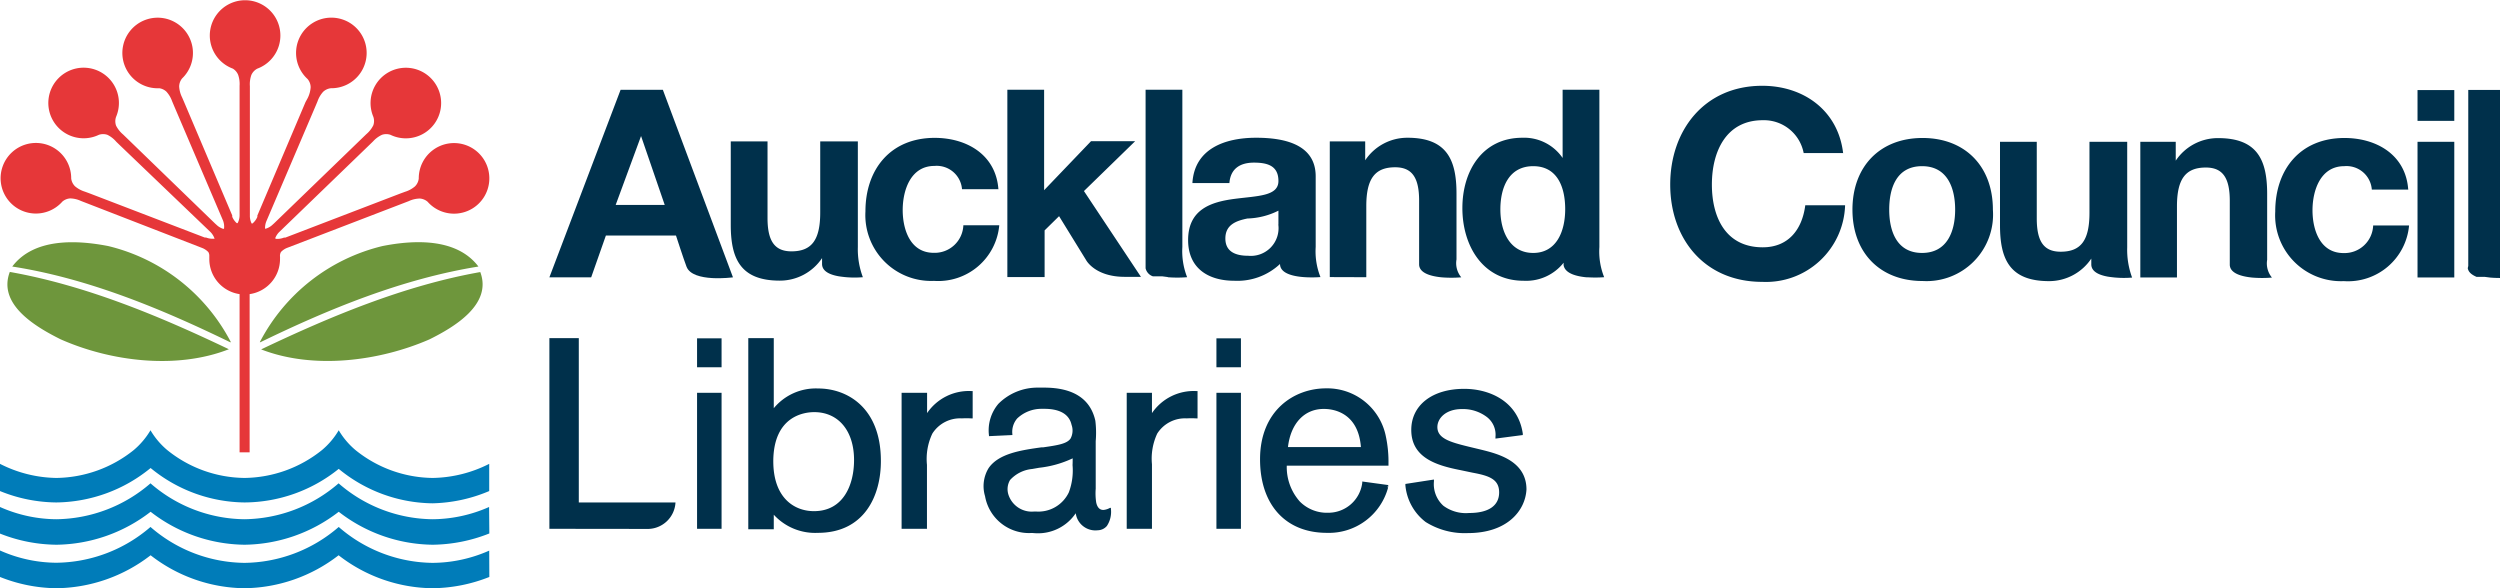 <svg xmlns="http://www.w3.org/2000/svg" viewBox="0 0 204 48" width="204" height="48"><defs><style>.cls-1{fill:#e63739}.cls-2{fill:#6e963c}.cls-3{fill:#007cb9}.cls-4{fill:#00304b}</style></defs><title>Asset 1</title><g id="Layer_2" data-name="Layer 2"><g id="Layer_1-2" data-name="Layer 1"><path class="cls-1" d="M19.55 36.91V24a2.89 2.89 0 0 1-2.47-2.86v-.24a.58.58 0 0 0-.08-.33 1.42 1.42 0 0 0-.54-.35L7 16.55l-.39-.15a2.23 2.23 0 0 0-.88-.21 1.08 1.08 0 0 0-.64.26 2.88 2.88 0 1 1 .72-1.89 1.07 1.07 0 0 0 .31.64 2.29 2.29 0 0 0 .81.44l.38.14 9.39 3.6h.11a1.42 1.42 0 0 0 .63.1h.07a1.4 1.4 0 0 0-.36-.57l-7.36-7.05-.3-.29a2.26 2.26 0 0 0-.73-.57 1.09 1.09 0 0 0-.69 0 2.88 2.88 0 1 1 1.4-1.46 1.08 1.08 0 0 0 0 .71 2.28 2.28 0 0 0 .57.72l.29.28 7.23 7 .09.08a1.43 1.43 0 0 0 .55.34h.08a1.39 1.39 0 0 0-.08-.67l-4-9.37-.16-.38a2.25 2.25 0 0 0-.47-.78A1.08 1.08 0 0 0 13 7.2a2.88 2.88 0 1 1 1.86-.8 1.07 1.07 0 0 0-.24.66 2.29 2.29 0 0 0 .24.89l.16.37 3.93 9.26v.11a1.43 1.43 0 0 0 .37.52h.07a1.39 1.39 0 0 0 .16-.66V7a2.26 2.26 0 0 0-.12-.9 1.08 1.08 0 0 0-.43-.5 2.88 2.88 0 1 1 2 0 1.07 1.07 0 0 0-.49.52 2.29 2.29 0 0 0-.12.91V17.6a1.41 1.41 0 0 0 .14.63.08.08 0 0 0 .08 0 1.42 1.42 0 0 0 .39-.53v-.11l3.93-9.26.18-.33a2.3 2.3 0 0 0 .24-.89 1.07 1.07 0 0 0-.25-.66 2.88 2.88 0 1 1 1.9.75 1.09 1.09 0 0 0-.63.29 2.26 2.26 0 0 0-.46.78l-.16.38-4 9.37a1.41 1.41 0 0 0-.12.63.08.08 0 0 0 .09 0 1.42 1.42 0 0 0 .55-.34l.09-.08 7.24-7 .29-.28a2.29 2.29 0 0 0 .57-.72 1.06 1.06 0 0 0 0-.71 2.88 2.88 0 1 1 1.4 1.48 1.09 1.09 0 0 0-.69 0 2.26 2.26 0 0 0-.73.54l-.3.29-7.32 7.07a1.42 1.42 0 0 0-.36.53.08.08 0 0 0 .07.06 1.43 1.43 0 0 0 .64-.1h.11l9.39-3.6.38-.14a2.27 2.27 0 0 0 .81-.44 1.06 1.06 0 0 0 .31-.64 2.88 2.88 0 1 1 .72 1.89 1.09 1.09 0 0 0-.64-.26 2.23 2.23 0 0 0-.89.21l-.39.15-9.5 3.65a1.4 1.4 0 0 0-.54.35.63.63 0 0 0-.08.39.7.7 0 0 1 0 .12v.06A2.89 2.89 0 0 1 20.37 24v12.91z"/><path class="cls-2" d="M21.31 28.51C27 25.8 33 23.3 39.19 22.2c1 2.66-2.17 4.51-4.14 5.49-4.1 1.79-9.48 2.48-13.74.82m-2.52-.58C13.18 25.2 7.18 22.71 1 21.75c1.78-2.35 5.27-2.17 7.84-1.67a15.32 15.32 0 0 1 10 7.84m-.17.58c-4.27 1.67-9.64 1-13.74-.82-2-1-5.14-2.83-4.13-5.49 6.21 1.1 12.21 3.6 17.88 6.31m2.52-.58a15.32 15.32 0 0 1 10-7.84c2.57-.51 6.06-.68 7.84 1.67-6.2 1-12.19 3.45-17.8 6.18"/><path class="cls-3" d="M39.93 43.53a12.85 12.85 0 0 1-4.62.92 12.7 12.7 0 0 1-7.67-2.69 12.78 12.78 0 0 1-7.69 2.69 12.69 12.69 0 0 1-7.66-2.69 12.79 12.79 0 0 1-7.69 2.69 12.77 12.77 0 0 1-4.6-.91v-2.17a11.48 11.48 0 0 0 4.59 1 11.94 11.94 0 0 0 7.69-2.93 11.85 11.85 0 0 0 7.66 2.93 11.94 11.94 0 0 0 7.69-2.93 11.85 11.85 0 0 0 7.66 2.93 11.57 11.57 0 0 0 4.62-1zm0 3.55a12.88 12.88 0 0 1-4.63.92 12.69 12.69 0 0 1-7.67-2.69A12.79 12.79 0 0 1 19.95 48a12.69 12.69 0 0 1-7.66-2.69A12.8 12.8 0 0 1 4.59 48 12.77 12.77 0 0 1 0 47.08v-2.16a11.46 11.46 0 0 0 4.59 1A11.93 11.93 0 0 0 12.28 43a11.85 11.85 0 0 0 7.66 2.93 11.93 11.93 0 0 0 7.7-2.93 11.85 11.85 0 0 0 7.66 2.93 11.55 11.55 0 0 0 4.62-1zM26.28 36.72a6.21 6.21 0 0 0 1.36-1.61A6.29 6.29 0 0 0 29 36.72 10.19 10.19 0 0 0 35.3 39a10.52 10.52 0 0 0 4.62-1.15v2.22a12.52 12.52 0 0 1-4.62 1 12.24 12.24 0 0 1-7.66-2.81A12.33 12.33 0 0 1 19.95 41a12.24 12.24 0 0 1-7.66-2.81A12.34 12.34 0 0 1 4.59 41 12.43 12.43 0 0 1 0 40.07v-2.22A10.42 10.42 0 0 0 4.59 39a10.28 10.28 0 0 0 6.33-2.28 6.29 6.29 0 0 0 1.36-1.61 6.27 6.27 0 0 0 1.36 1.61A10.19 10.19 0 0 0 19.95 39a10.28 10.28 0 0 0 6.33-2.28"/><path class="cls-4" d="M173.58 11.57v8.62a6.52 6.52 0 0 0 .4 2.46 8.16 8.16 0 0 1-2-.08c-.71-.13-1.33-.41-1.33-1v-.47a4.14 4.14 0 0 1-3.45 1.84c-3.23 0-4-1.82-4-4.56v-6.81h3v6.25c0 1.82.53 2.72 1.95 2.72 1.65 0 2.35-.92 2.35-3.17v-5.8zm1.07 11.07V11.57h2.89v1.54a4.14 4.14 0 0 1 3.46-1.84c3.23 0 4 1.82 4 4.56v5.37a1.81 1.81 0 0 0 .39 1.45 9.78 9.78 0 0 1-1.61 0c-.89-.09-1.83-.35-1.83-1.06v-5.2c0-1.82-.54-2.72-1.95-2.72-1.65 0-2.36.92-2.36 3.17v5.8zm26.76-.94V7.34h3v12.85a5.84 5.84 0 0 0 .39 2.46 9.73 9.73 0 0 1-1.6 0l-.46-.06h-.66c-.43-.19-.66-.4-.71-.71m-1.1-12.02h-3V7.35h3zm-3 1.71h3v11.07h-3zm-.73 3.9h-3a2.07 2.07 0 0 0-2.25-1.91c-1.95 0-2.59 2-2.59 3.6s.62 3.49 2.53 3.49a2.34 2.34 0 0 0 2.42-2.25h2.93a5 5 0 0 1-5.33 4.54 5.37 5.37 0 0 1-5.59-5.68c0-3.45 2.05-6 5.65-6 2.61 0 5 1.37 5.2 4.2m-42.35 1.65c0 1.76.62 3.53 2.68 3.53s2.7-1.78 2.7-3.53-.62-3.55-2.7-3.55-2.68 1.78-2.68 3.55m-3 0c0-3.53 2.25-5.85 5.72-5.85s5.74 2.31 5.74 5.85a5.43 5.43 0 0 1-5.74 5.82c-3.47 0-5.72-2.31-5.72-5.82m-.73-4.62h-3.25a3.3 3.3 0 0 0-3.34-2.68c-3 0-4.15 2.57-4.15 5.25s1.13 5.12 4.15 5.12c2.06 0 3.21-1.41 3.47-3.43h3.25A6.46 6.46 0 0 1 143.8 23c-4.73 0-7.51-3.53-7.51-7.94S139.06 7 143.8 7c3.36 0 6.19 2 6.6 5.5m-41.89 10.11V11.54h2.89v1.54a4.13 4.13 0 0 1 3.45-1.84c3.23 0 4 1.82 4 4.56v5.37a1.81 1.81 0 0 0 .39 1.46 10 10 0 0 1-1.61 0c-.89-.09-1.83-.35-1.83-1.06v-5.2c0-1.82-.54-2.72-1.95-2.72-1.65 0-2.36.92-2.36 3.17v5.8zM70 11.54v8.62a6.48 6.48 0 0 0 .41 2.46 8.09 8.09 0 0 1-2-.08c-.71-.13-1.33-.41-1.33-1v-.48a4.14 4.14 0 0 1-3.45 1.84c-3.23 0-4-1.82-4-4.56v-6.8h3v6.25c0 1.82.54 2.72 1.95 2.72 1.65 0 2.35-.92 2.35-3.17v-5.8zm25.31 11.07l-.46-.06h-.77a.91.91 0 0 1-.6-.66V7.32h3v12.84a5.81 5.81 0 0 0 .39 2.46 10 10 0 0 1-1.6 0m32.45-5.55c0-1.8-.64-3.51-2.61-3.51s-2.68 1.71-2.68 3.53.79 3.55 2.68 3.55 2.61-1.75 2.61-3.57m1.87 5.57c-.89-.07-1.88-.3-2-1a1 1 0 0 1 0-.1v-.1a3.9 3.9 0 0 1-3.26 1.47c-3.34 0-5-2.87-5-5.93s1.65-5.74 4.9-5.74a3.81 3.81 0 0 1 3.28 1.65V7.32h3v12.84a5.64 5.64 0 0 0 .39 2.46 10 10 0 0 1-1.45 0m-29.15-7.68h-3c.17-2.85 2.72-3.7 5.2-3.7 2.21 0 4.86.49 4.86 3.15v5.76a5.68 5.68 0 0 0 .39 2.46s-3.3.29-3.3-1.07a5.08 5.08 0 0 1-3.73 1.37c-2.1 0-3.77-1-3.77-3.32 0-2.51 1.88-3.11 3.77-3.36s3.6-.21 3.6-1.46-.9-1.5-2-1.5-1.91.47-2 1.67m4 3.38v-1.13a6 6 0 0 1-2.53.64c-.94.19-1.8.52-1.8 1.63s.88 1.41 1.86 1.41a2.26 2.26 0 0 0 2.46-2.55M82.2 22.61V7.32h3v8.2l3.83-4h3.6l-4.18 4.07 4.65 7h-1.32c-2.43 0-3.15-1.36-3.15-1.36l-2.21-3.59-1.18 1.16v3.81zm-.7-7.17h-3a2.07 2.07 0 0 0-2.25-1.9c-1.95 0-2.59 2-2.59 3.6s.62 3.49 2.53 3.49a2.34 2.34 0 0 0 2.42-2.25h2.93a5 5 0 0 1-5.33 4.54 5.37 5.37 0 0 1-5.59-5.67c0-3.45 2.06-6 5.65-6 2.61 0 5 1.37 5.2 4.2"/><path id="_Compound_Path_" data-name="&amp;lt;Compound Path&amp;gt;" class="cls-4" d="M52.31 11.1l1.93 5.62h-4zm-7.48 11.53h3.41l1.2-3.41h5.72s.62 1.91.86 2.54c.5 1.32 3.79.87 3.79.87l-5.72-15.3h-3.45z"/><path class="cls-4" d="M58.88 43.15h-2v-11.1h2zm0-13.18h-2v-2.36h2zm7.86 13.51a4.57 4.57 0 0 1-3.6-1.48v1.19h-2.08v-15.6h2.08v5.72a4.45 4.45 0 0 1 3.62-1.61c2.36 0 5.12 1.55 5.12 5.91.01 2.84-1.35 5.87-5.14 5.87zm-.3-9.85c-.78 0-3.32.29-3.34 4 0 3 1.71 4.08 3.32 4.08 2.41 0 3.27-2.16 3.27-4.17 0-2.39-1.28-3.91-3.25-3.91zm9.21 9.52h-2.08v-11.1h2.08v1.66a4.12 4.12 0 0 1 3.6-1.8h.12v2.23h-.13a6.8 6.8 0 0 0-.75 0 2.68 2.68 0 0 0-2.41 1.24 4.82 4.82 0 0 0-.44 2.55v5.28zm18.35 0h-2.06v-11.1H94v1.66a4.12 4.12 0 0 1 3.6-1.8h.12v2.23h-.13a6.8 6.8 0 0 0-.75 0 2.68 2.68 0 0 0-2.41 1.24 4.82 4.82 0 0 0-.43 2.5v5.28zm7.26 0h-2v-11.1h2zm0-13.18h-2v-2.36h2zm7.01 13.51c-3.36 0-5.45-2.29-5.45-6 0-4 2.79-5.79 5.38-5.79a4.87 4.87 0 0 1 4.89 3.94 10 10 0 0 1 .21 2.24V38H105a4.23 4.23 0 0 0 1.07 2.93 3.11 3.11 0 0 0 2.32.91 2.79 2.79 0 0 0 2.77-2.44v-.11l2.12.29v.14h-.11l.1.06a5 5 0 0 1-5 3.7zm-3.17-7h5.95c-.23-3-2.52-3.11-3-3.11-1.6-.02-2.72 1.17-2.95 3.09zm14.68 7.02a6 6 0 0 1-3.44-.9 4.24 4.24 0 0 1-1.66-3v-.11l2.33-.36v.14a2.38 2.38 0 0 0 .77 2 3.09 3.09 0 0 0 2.11.59c1.58 0 2.44-.6 2.44-1.68s-.82-1.36-2.17-1.61l-1-.21c-1.93-.38-4-1-4-3.28 0-2 1.69-3.35 4.32-3.35 2.05 0 4.39 1 4.78 3.65v.12l-2.23.29v-.13a1.82 1.82 0 0 0-.74-1.66 3.23 3.23 0 0 0-2-.62c-1.32 0-2 .76-2 1.47 0 .91 1 1.22 2.52 1.59l1.12.27c1.27.32 3.63.9 3.63 3.23-.09 1.72-1.56 3.56-4.78 3.56zm-35.57-.01a3.64 3.64 0 0 1-3.83-3 2.83 2.83 0 0 1 .29-2.29c.82-1.2 2.68-1.47 4.33-1.7h.14c1.19-.17 1.93-.29 2.22-.72a1.38 1.38 0 0 0 .08-1.11c-.24-1.09-1.34-1.31-2.22-1.31H85a2.87 2.87 0 0 0-2 .79 1.68 1.68 0 0 0-.39 1.29v.06l-1.91.09v-.06a3.35 3.35 0 0 1 .77-2.58 4.5 4.5 0 0 1 3.22-1.32h.51c2.37 0 3.78.91 4.18 2.7a8.17 8.17 0 0 1 .03 1.67v3.88a4.92 4.92 0 0 0 .04 1.12c.09.42.3.63.62.61a1.4 1.4 0 0 0 .51-.17h.07v.08a2.08 2.08 0 0 1-.33 1.4 1 1 0 0 1-.74.35 1.62 1.62 0 0 1-1.8-1.39 3.71 3.71 0 0 1-3.31 1.63zm3.32-6.09a8.58 8.58 0 0 1-2.74.77l-.57.1a2.79 2.79 0 0 0-1.8.9 1.47 1.47 0 0 0-.14 1.17 2 2 0 0 0 2.11 1.4h.14a2.75 2.75 0 0 0 2.69-1.57 5.1 5.1 0 0 0 .3-2.22c.01-.19.01-.37.01-.55zm-42.7 5.75V27.59h2.4V41h7.89a2.28 2.28 0 0 1-2.36 2.16z"/></g></g></svg>